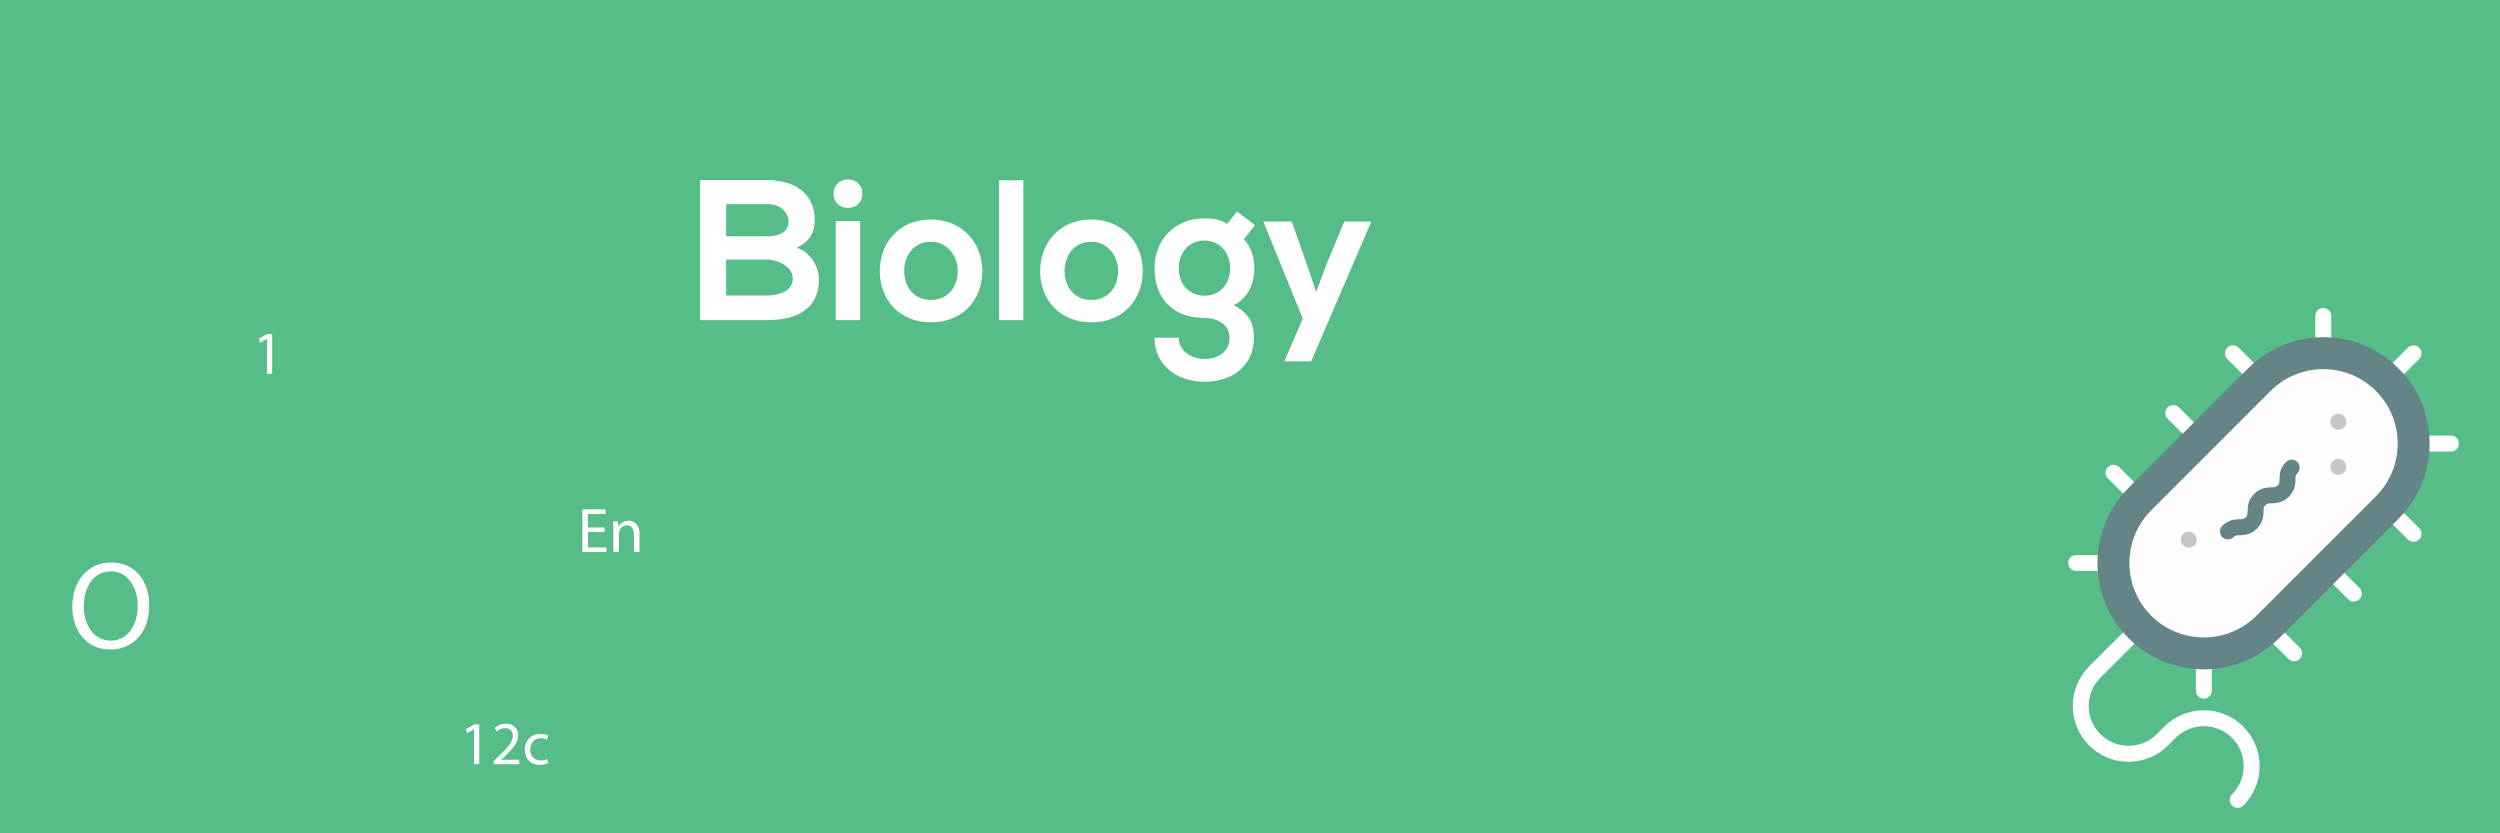 <?xml version="1.0" encoding="utf-8"?>
<!-- Generator: Adobe Illustrator 15.0.0, SVG Export Plug-In . SVG Version: 6.00 Build 0)  -->
<!DOCTYPE svg PUBLIC "-//W3C//DTD SVG 1.1//EN" "http://www.w3.org/Graphics/SVG/1.1/DTD/svg11.dtd">
<svg version="1.1" xmlns="http://www.w3.org/2000/svg" xmlns:xlink="http://www.w3.org/1999/xlink" x="0px" y="0px" width="300px"
	 height="100px" viewBox="0 0 300 100" enable-background="new 0 0 300 100" xml:space="preserve">
<g id="Layer_1">
	<g id="Layer_1_1_" opacity="0.54">
	</g>
	<g id="background">
		<g>
			<rect fill="#56BD88" width="300" height="100"/>
		</g>
	</g>
	<g id="Layer_2">
		<g enable-background="new    ">
			<path fill="#FFFFFF" d="M97.773,26.488c0,1.296-0.625,2.544-2.185,3.24c1.968,0.6,2.688,2.688,2.688,3.744
				c0,3.744-2.808,4.944-6.289,4.944c-2.664,0-5.305,0-7.969,0V21.615c2.64,0,5.305,0,7.969,0
				C95.3,21.615,97.773,23.104,97.773,26.488z M87.14,28.36h4.849c1.992,0,2.64-0.84,2.64-1.801c0-0.768-0.624-2.063-2.64-2.063
				H87.14V28.36z M87.14,35.465h4.849c1.296,0,3.144-0.433,3.144-2.017c0-1.512-1.848-2.304-3.144-2.304H87.14V35.465z"/>
			<path fill="#FFFFFF" d="M103.484,23.248c0,2.28-3.456,2.28-3.456,0S103.484,20.968,103.484,23.248z M100.292,26.536v11.881h2.928
				V26.536H100.292z"/>
			<path fill="#FFFFFF" d="M117.884,32.513c0,3.408-2.328,6.168-6.168,6.168s-6.145-2.76-6.145-6.168
				c0-3.385,2.352-6.169,6.12-6.169C115.46,26.344,117.884,29.128,117.884,32.513z M108.5,32.513c0,1.8,1.08,3.48,3.216,3.48
				s3.216-1.681,3.216-3.48c0-1.776-1.249-3.505-3.216-3.505C109.604,29.008,108.5,30.736,108.5,32.513z"/>
			<path fill="#FFFFFF" d="M122.803,21.64v16.777h-2.904V21.64H122.803z"/>
			<path fill="#FFFFFF" d="M137.132,32.513c0,3.408-2.328,6.168-6.168,6.168s-6.145-2.76-6.145-6.168
				c0-3.385,2.352-6.169,6.121-6.169C134.708,26.344,137.132,29.128,137.132,32.513z M127.747,32.513c0,1.8,1.08,3.48,3.216,3.48
				s3.216-1.681,3.216-3.48c0-1.776-1.249-3.505-3.216-3.505C128.851,29.008,127.747,30.736,127.747,32.513z"/>
			<path fill="#FFFFFF" d="M148.436,25.384l2.16,1.632l-1.32,1.681c0.912,1.032,1.248,2.208,1.248,3.504
				c0,1.465-0.552,3.528-2.496,4.417c1.968,0.983,2.448,2.399,2.448,3.912c0,3.265-2.496,5.28-5.929,5.28c-3.432,0-6-2.088-6-5.28
				h2.904c0,1.536,1.416,2.544,3.096,2.544s3-0.912,3-2.544s-1.536-2.376-3-2.376c-3.696,0-6-2.257-6-5.953s2.688-6,6-6
				c0.937,0,1.896,0.12,2.712,0.672L148.436,25.384z M141.451,32.2c0,2.064,1.392,3.288,3.096,3.288c1.68,0,3.072-1.248,3.072-3.288
				s-1.392-3.336-3.072-3.336C142.843,28.864,141.451,30.137,141.451,32.2z"/>
			<path fill="#FFFFFF" d="M164.563,26.584l-7.225,16.777h-3.216l2.208-5.137l-4.729-11.641h3.408l1.801,5.112l1.128,3.336
				l1.224-3.264l2.16-5.185H164.563z"/>
		</g>
	</g>
	<g>
	</g>
</g>
<g id="Layer_7_1_">
	<g>
		<defs>
			<rect id="SVGID_1_" x="-46.32" y="-99.106" width="469.82" height="469.819"/>
		</defs>
		<clipPath id="SVGID_2_">
			<use xlink:href="#SVGID_1_"  display="none" overflow="visible"/>
		</clipPath>
		<path clip-path="url(#SVGID_2_)" fill="#FFFFFF" d="M43.337,67.132h-1.7c0,0-3.167-4.223-6.569,0
			c-3.4,4.224-3.811,18.235,2.17,18.235v6.51c0,0-10.32-1.896-10.32-14.367c0-12.468,6.099-18.764,16.419-18.764V67.132z"/>
		<rect x="37.199" y="83.96" clip-path="url(#SVGID_2_)" fill="#648487" width="5.024" height="11.317"/>
		<rect x="43.337" y="51.594" clip-path="url(#SVGID_2_)" fill="#E8E8E8" width="8.561" height="16.889"/>
		<rect x="44.803" y="45.907" clip-path="url(#SVGID_2_)" fill="#E8E8E8" width="5.63" height="5.687"/>
		<rect x="43.982" y="43.795" clip-path="url(#SVGID_2_)" fill="#648487" width="7.271" height="2.112"/>
		<path clip-path="url(#SVGID_2_)" fill="#648487" d="M38.999,58.746c0-2.396,1.942-4.337,4.339-4.337
			c2.396,0,4.338,1.941,4.338,4.337c0,2.398-1.942,4.339-4.338,4.339C40.941,63.085,38.999,61.145,38.999,58.746"/>
		<path clip-path="url(#SVGID_2_)" fill="#FFFFFF" d="M41.051,58.746c0-1.262,1.023-2.286,2.287-2.286
			c1.262,0,2.287,1.024,2.287,2.286c0,1.264-1.024,2.287-2.287,2.287C42.074,61.033,41.051,60.01,41.051,58.746"/>
		<rect x="44.803" y="68.482" clip-path="url(#SVGID_2_)" fill="#FFFFFF" width="5.63" height="3.985"/>
		<rect x="46.444" y="74.697" clip-path="url(#SVGID_2_)" fill="#FFFFFF" width="2.347" height="3.985"/>
		
			<rect x="53.404" y="71.98" transform="matrix(0.707 -0.707 0.707 0.707 -36.326 60.285)" clip-path="url(#SVGID_2_)" fill="#FFFFFF" width="2.346" height="3.987"/>
		<polygon clip-path="url(#SVGID_2_)" fill="#648487" points="53.951,68.772 50.432,72.468 43.982,72.468 43.982,74.697 
			51.253,74.697 55.479,70.247 		"/>
		<path clip-path="url(#SVGID_2_)" fill="#FFFFFF" d="M28.385,95.277l7.153-6.626c0,0,2.404-2.285,3.811-0.293
			c1.408,1.994,1.993,6.919,1.993,6.919H28.385z"/>
		<path clip-path="url(#SVGID_2_)" fill="#648487" d="M38.373,90.92c0-0.647-0.526-1.173-1.174-1.173
			c-0.647,0-1.172,0.525-1.172,1.173c0,0.648,0.525,1.174,1.172,1.174C37.847,92.094,38.373,91.568,38.373,90.92"/>
		<rect x="37.199" y="80.442" clip-path="url(#SVGID_2_)" fill="#648487" width="19.312" height="1.525"/>
		<rect x="37.199" y="81.968" clip-path="url(#SVGID_2_)" fill="#E8E8E8" width="7.428" height="1.993"/>
		<polygon clip-path="url(#SVGID_2_)" fill="#E8E8E8" points="44.784,86.387 44.784,87.167 42.223,87.167 42.223,88.302 
			44.784,88.302 44.784,89.083 49.318,89.083 49.318,86.387 		"/>
		<polygon clip-path="url(#SVGID_2_)" fill="#E8E8E8" points="60.03,97.329 60.03,95.277 25.784,95.277 25.784,97.329 
			22.696,97.329 22.696,100.438 28.854,100.438 28.854,97.329 56.951,97.329 56.951,100.438 63.108,100.438 63.108,97.329 		"/>
	</g>
	<g>
		<path fill="#FFFFFF" d="M32.033,40.672h-0.015l-0.831,0.449l-0.125-0.493l1.044-0.559h0.552v4.781h-0.625V40.672z"/>
	</g>
	<g>
		<path fill="#FFFFFF" d="M56.88,87.526h-0.015l-0.831,0.449l-0.125-0.493l1.044-0.559h0.552v4.78H56.88V87.526z"/>
		<path fill="#FFFFFF" d="M59.251,91.704v-0.397l0.507-0.492c1.221-1.162,1.78-1.78,1.78-2.501c0-0.485-0.228-0.934-0.941-0.934
			c-0.434,0-0.794,0.221-1.015,0.404l-0.206-0.456c0.324-0.272,0.802-0.485,1.346-0.485c1.03,0,1.464,0.706,1.464,1.39
			c0,0.883-0.64,1.597-1.647,2.567l-0.375,0.353v0.015h2.14v0.537H59.251z"/>
		<path fill="#FFFFFF" d="M65.77,91.579c-0.169,0.081-0.544,0.206-1.022,0.206c-1.074,0-1.772-0.729-1.772-1.816
			c0-1.097,0.75-1.897,1.913-1.897c0.382,0,0.721,0.095,0.897,0.19l-0.147,0.493c-0.154-0.081-0.397-0.169-0.75-0.169
			c-0.816,0-1.258,0.61-1.258,1.346c0,0.823,0.529,1.331,1.235,1.331c0.368,0,0.611-0.088,0.794-0.169L65.77,91.579z"/>
	</g>
	<g>
		<path fill="#FFFFFF" d="M17.905,72.625c0,3.461-2.113,5.319-4.69,5.319c-2.682,0-4.54-2.083-4.54-5.14
			c0-3.207,1.978-5.305,4.675-5.305C16.122,67.5,17.905,69.613,17.905,72.625z M10.054,72.774c0,2.173,1.169,4.105,3.236,4.105
			c2.068,0,3.237-1.902,3.237-4.195c0-2.022-1.049-4.12-3.222-4.12C11.133,68.564,10.054,70.572,10.054,72.774z"/>
	</g>
	<g>
		<path fill="#FFFFFF" d="M72.537,63.845h-1.983v1.847h2.219v0.555h-2.888v-5.121h2.774v0.555h-2.105v1.618h1.983V63.845z"/>
		<path fill="#FFFFFF" d="M73.608,63.563c0-0.388-0.007-0.691-0.03-0.995h0.593l0.038,0.607h0.016
			c0.182-0.342,0.608-0.684,1.216-0.684c0.509,0,1.299,0.304,1.299,1.565v2.188H76.07v-2.12c0-0.593-0.22-1.087-0.851-1.087
			c-0.433,0-0.775,0.312-0.896,0.685c-0.03,0.083-0.045,0.197-0.045,0.312v2.211h-0.669V63.563z"/>
	</g>
	<g>
		<defs>
			<rect id="SVGID_3_" x="-46.32" y="-99.106" width="469.82" height="469.819"/>
		</defs>
		<clipPath id="SVGID_4_">
			<use xlink:href="#SVGID_3_"  overflow="visible"/>
		</clipPath>
	</g>
</g>
<g id="Layer_6">
</g>
<g id="Layer_5">
	<path fill="#FFFFFF" d="M269.197,87.194c-2.613-2.612-6.864-2.613-9.478,0l-0.903,0.903c-0.904,0.904-2.106,1.402-3.385,1.402
		s-2.481-0.498-3.385-1.402c-1.866-1.867-1.866-4.904,0-6.771l6.771-6.771l-1.355-1.354l-6.77,6.77
		c-2.613,2.613-2.613,6.865,0,9.479c1.266,1.266,2.949,1.963,4.739,1.963s3.474-0.697,4.739-1.963l0.902-0.902
		c1.867-1.867,4.904-1.867,6.77,0c1.867,1.866,1.867,4.903,0,6.77c-0.373,0.374-0.373,0.98,0,1.354c0.375,0.374,0.98,0.374,1.354,0
		C271.811,94.06,271.811,89.808,269.197,87.194z"/>
	<g>
		<path fill="#FFFFFF" d="M285.334,46.685c0.374,0.374,0.98,0.374,1.354,0l3.61-3.611c0.374-0.374,0.374-0.98,0-1.354
			s-0.979-0.374-1.354,0l-3.61,3.611C284.96,45.705,284.96,46.311,285.334,46.685z"/>
		<path fill="#FFFFFF" d="M275.968,77.717l-21.664-21.664c-0.375-0.375-0.98-0.375-1.354,0c-0.374,0.373-0.374,0.979,0,1.354
			l21.664,21.664c0.374,0.374,0.979,0.374,1.354,0C276.341,78.696,276.341,78.09,275.968,77.717z"/>
		<path fill="#FFFFFF" d="M265.415,78.521c0-0.528-0.428-0.957-0.957-0.957c-0.528,0-0.957,0.429-0.957,0.957v4.359
			c0,0.264,0.107,0.504,0.28,0.676c0.173,0.174,0.413,0.281,0.677,0.281c0.529,0,0.957-0.429,0.957-0.957V78.521z"/>
		<path fill="#FFFFFF" d="M253.498,66.604h-4.358c-0.529,0-0.957,0.43-0.957,0.958c0,0.265,0.106,0.504,0.279,0.677
			c0.174,0.174,0.413,0.28,0.678,0.28h4.358c0.528,0,0.957-0.429,0.958-0.957C254.456,67.033,254.026,66.604,253.498,66.604z"/>
		<path fill="#FFFFFF" d="M260.115,50.24l21.663,21.664c0.375,0.374,0.98,0.374,1.354,0c0.374-0.373,0.374-0.98,0-1.354
			L261.47,48.887c-0.375-0.375-0.98-0.375-1.354,0C259.741,49.26,259.741,49.866,260.115,50.24z"/>
		<path fill="#FFFFFF" d="M277.833,42.269c0,0.265,0.106,0.504,0.279,0.677c0.174,0.173,0.413,0.28,0.678,0.28
			c0.529,0,0.957-0.429,0.957-0.958v-4.358c0-0.529-0.429-0.958-0.957-0.958c-0.529,0-0.957,0.429-0.957,0.958V42.269z"/>
		<path fill="#FFFFFF" d="M289.073,53.906c0.174,0.174,0.412,0.281,0.677,0.281h4.358c0.529,0,0.957-0.43,0.957-0.958
			s-0.428-0.958-0.957-0.958h-4.358c-0.528,0-0.957,0.43-0.957,0.958C288.793,53.494,288.899,53.733,289.073,53.906z"/>
		<path fill="#FFFFFF" d="M267.28,43.074l21.664,21.664c0.375,0.374,0.98,0.374,1.354,0c0.374-0.373,0.374-0.98,0-1.354
			L268.635,41.72c-0.374-0.374-0.979-0.374-1.354,0C266.907,42.094,266.907,42.701,267.28,43.074z"/>
	</g>
	<path fill="#648487" d="M255.432,58.535l14.331-14.333c4.986-4.985,13.068-4.985,18.054,0c4.985,4.985,4.985,13.069,0,18.053
		l-14.331,14.332c-4.986,4.985-13.068,4.985-18.054,0S250.446,63.52,255.432,58.535z"/>
	<path fill="#FFFDFE" d="M285.108,46.911c-3.484-3.484-9.152-3.484-12.637,0l-2.709,2.708L258.14,61.242
		c-3.484,3.484-3.484,9.153,0,12.638c3.484,3.483,9.153,3.483,12.637,0l14.332-14.332C288.593,56.064,288.593,50.395,285.108,46.911
		z"/>
	<g>
		<circle fill="#C6C6C6" cx="280.595" cy="56.028" r="0.958"/>
		<circle fill="#C6C6C6" cx="280.595" cy="50.611" r="0.957"/>
		<circle fill="#C6C6C6" cx="262.653" cy="64.763" r="0.958"/>
	</g>
	<path fill="#648487" d="M267.343,64.731c-0.244,0-0.49-0.094-0.677-0.28c-0.374-0.375-0.374-0.98,0-1.354
		c0.747-0.747,1.536-0.771,2.058-0.786c0.427-0.013,0.559-0.025,0.76-0.227c0.201-0.2,0.214-0.332,0.227-0.76
		c0.016-0.521,0.038-1.31,0.786-2.057c0.747-0.748,1.536-0.771,2.058-0.787c0.427-0.012,0.559-0.024,0.76-0.226
		c0.201-0.2,0.213-0.333,0.226-0.76c0.016-0.521,0.038-1.31,0.786-2.058c0.374-0.374,0.98-0.374,1.354,0
		c0.375,0.374,0.375,0.98,0,1.354c-0.2,0.201-0.213,0.334-0.226,0.76c-0.015,0.522-0.038,1.311-0.786,2.059
		c-0.747,0.747-1.535,0.77-2.057,0.785c-0.428,0.014-0.56,0.025-0.76,0.227c-0.201,0.201-0.215,0.333-0.227,0.76
		c-0.016,0.521-0.039,1.311-0.786,2.058c-0.748,0.747-1.536,0.771-2.058,0.786c-0.428,0.013-0.56,0.025-0.76,0.227
		C267.833,64.638,267.588,64.731,267.343,64.731z"/>
</g>
</svg>

